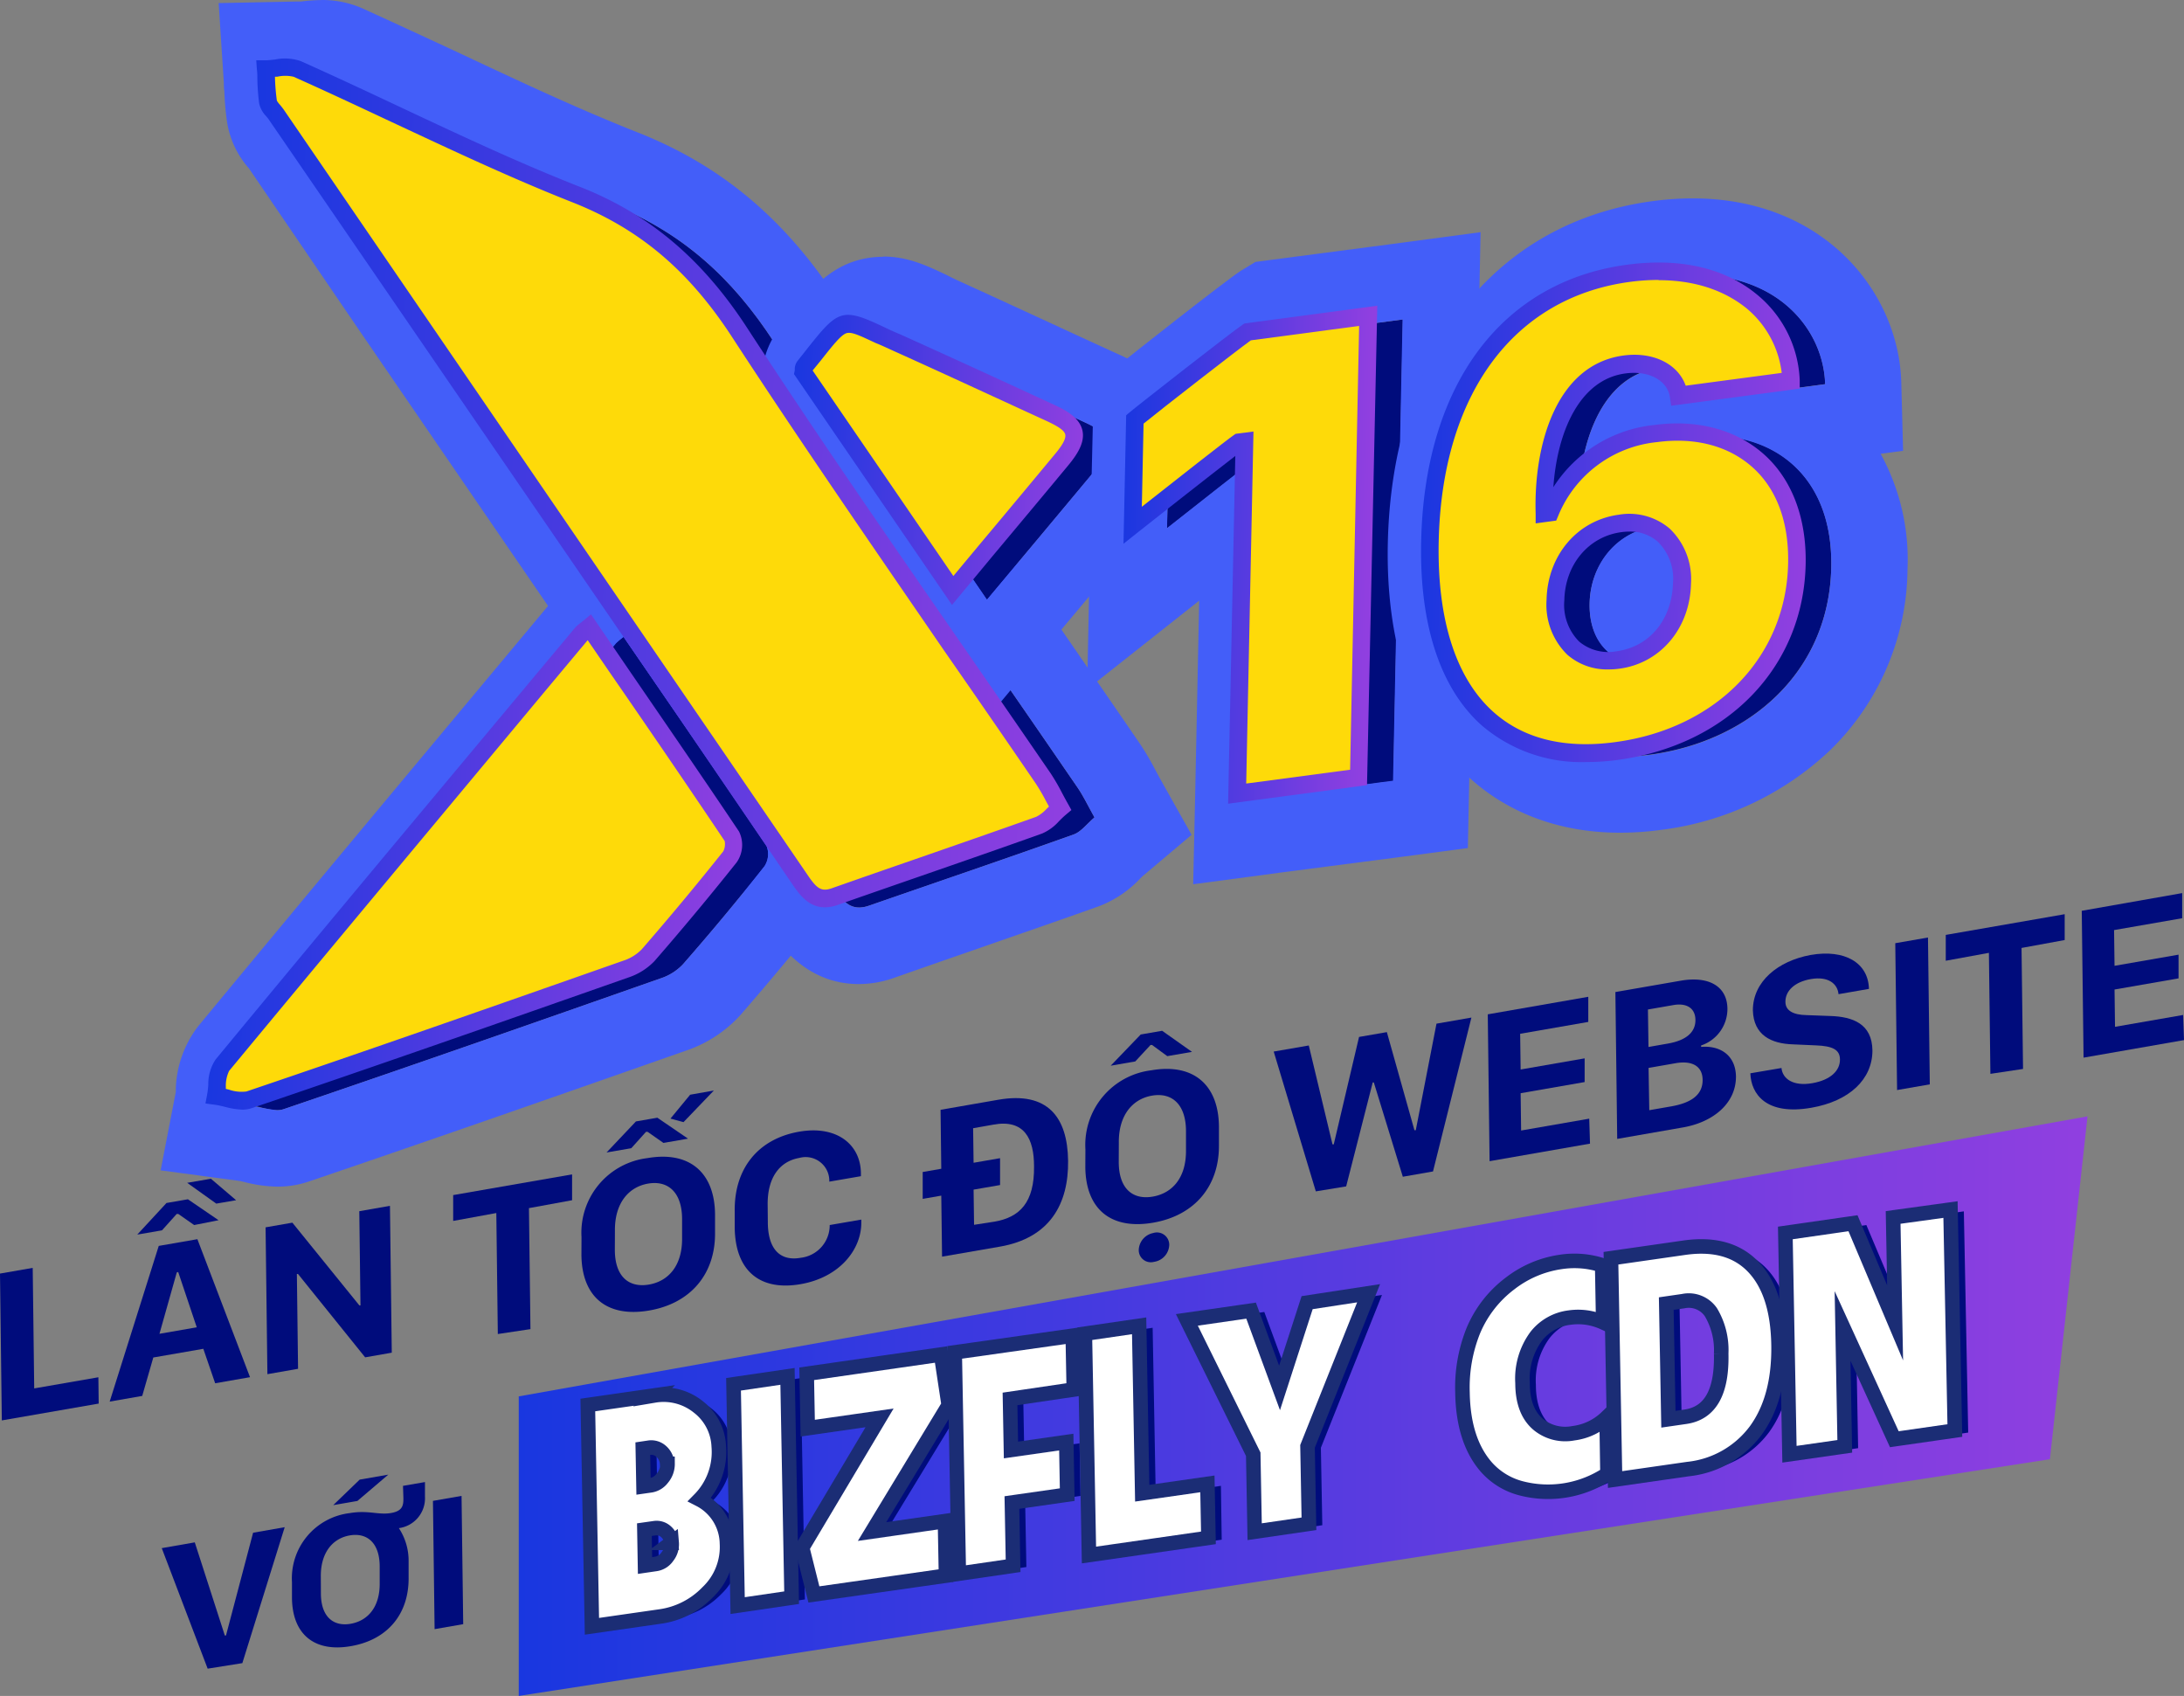 <svg id="Layer_1" data-name="Layer 1" xmlns="http://www.w3.org/2000/svg" xmlns:xlink="http://www.w3.org/1999/xlink" viewBox="0 0 276.39 214.58"><rect x="0" y="0" width="276.39" height="214.58" fill="#808080" stroke="none"/><defs><style>.cls-1{fill:#000c7c;}.cls-2{fill:#435ef9;}.cls-3{fill:#feda09;}.cls-4{fill:url(#linear-gradient);}.cls-5{fill:url(#linear-gradient-2);}.cls-6{fill:url(#linear-gradient-3);}.cls-7{fill:url(#linear-gradient-4);}.cls-8{fill:url(#linear-gradient-5);}.cls-9{fill:url(#linear-gradient-6);}.cls-10{fill:#fff;stroke:#1b2d75;stroke-miterlimit:10;stroke-width:1.84px;}</style><linearGradient id="linear-gradient" x1="22.12" y1="51.63" x2="129.64" y2="51.63" gradientTransform="translate(10.34 6.55) rotate(2.7)" gradientUnits="userSpaceOnUse"><stop offset="0" stop-color="#1937e0"/><stop offset="1" stop-color="#903fe0"/></linearGradient><linearGradient id="linear-gradient-2" x1="21.93" y1="100.41" x2="88.27" y2="100.41" xlink:href="#linear-gradient"/><linearGradient id="linear-gradient-3" x1="91.93" y1="46.71" x2="128.88" y2="46.71" xlink:href="#linear-gradient"/><linearGradient id="linear-gradient-4" x1="140.88" y1="104.07" x2="172.66" y2="104.07" gradientTransform="matrix(0.99, -0.13, -0.02, 1.01, 4.21, -13.12)" xlink:href="#linear-gradient"/><linearGradient id="linear-gradient-5" x1="178.86" y1="104.09" x2="228.04" y2="104.09" gradientTransform="matrix(0.99, -0.13, -0.02, 1.01, 4.21, -13.12)" xlink:href="#linear-gradient"/><linearGradient id="linear-gradient-6" x1="65.65" y1="177.92" x2="264.18" y2="177.92" gradientTransform="matrix(1, 0, 0, 1, 0, 0)" xlink:href="#linear-gradient"/></defs><title>banner-title</title><path class="cls-1" d="M138.51,103.42c-1,.86-1.71,1.84-2.65,2.17-8.6,3.07-17.26,6-25.88,9-2.19.77-3.25-.47-4.31-2Q94,95.5,82.25,78.42l-43-62.75c-.35-.51-.93-1-1-1.55-.22-1.39-.23-2.82-.32-4.24,1.34,0,2.87-.49,4,0C53.69,15.13,65.19,21,77.14,25.73c9.13,3.6,15.47,9.36,20.79,17.52,12.41,19.06,25.59,37.62,38.44,56.4C137.11,100.73,137.67,101.93,138.51,103.42Z"/><path class="cls-2" d="M40.68,9.65a3.07,3.07,0,0,1,1.26.23C53.69,15.13,65.19,21,77.14,25.73c9.13,3.6,15.47,9.36,20.79,17.52,12.41,19.06,25.59,37.62,38.44,56.4.74,1.08,1.3,2.28,2.14,3.77-1,.86-1.71,1.84-2.65,2.17-8.6,3.07-17.26,6-25.88,9a3.75,3.75,0,0,1-1.24.24c-1.39,0-2.23-1-3.07-2.26Q94,95.5,82.25,78.42l-43-62.75c-.35-.51-.93-1-1-1.55-.22-1.39-.23-2.82-.32-4.24.88,0,1.85-.22,2.72-.22m0-9.65h0a21,21,0,0,0-2.53.18l-.43,0L27.67.39l.66,10.11c0,.35,0,.7.06,1a35.92,35.92,0,0,0,.37,4.1,11.51,11.51,0,0,0,2.74,5.7L44.92,41,74.29,83.87l9,13.18q7.2,10.5,14.39,21c2.93,4.29,6.64,6.46,11,6.46a13.39,13.39,0,0,0,4.45-.78q5.27-1.85,10.56-3.68c5-1.75,10.24-3.55,15.36-5.38a14,14,0,0,0,5.26-3.53c.12-.12.24-.24.38-.36l6.11-5.15-3.93-7c-.25-.44-.46-.85-.67-1.23a33.61,33.61,0,0,0-1.91-3.25c-3.88-5.67-7.85-11.41-11.69-17-8.86-12.8-18-26-26.62-39.25C99.3,27.67,91.25,20.92,80.69,16.75c-7.44-2.94-14.63-6.31-22.23-9.88C54.35,4.95,50.12,3,45.87,1.06A12.65,12.65,0,0,0,40.68,0Z"/><path class="cls-1" d="M78.92,80.57C85.06,89.52,91.07,98.23,97,107a2.83,2.83,0,0,1-.25,2.6q-5,6.34-10.36,12.45a6.83,6.83,0,0,1-2.84,1.76c-15.86,5.57-31.73,11.12-47.65,16.53-1.21.41-2.79-.3-4.2-.49.25-1.32.08-3,.83-3.9Q55.13,108.6,77.95,81.39A9.22,9.22,0,0,1,78.92,80.57Z"/><path class="cls-2" d="M78.92,80.57C85.06,89.52,91.07,98.23,97,107a2.83,2.83,0,0,1-.25,2.6q-5,6.34-10.36,12.45a6.83,6.83,0,0,1-2.84,1.76c-15.86,5.57-31.73,11.12-47.65,16.53a2.59,2.59,0,0,1-.84.13,28.61,28.61,0,0,1-3.37-.61c.25-1.32.08-3,.83-3.9Q55.13,108.6,77.95,81.39a9.21,9.21,0,0,1,1-.82m2-14.2-8.14,6.78-.23.18a12.28,12.28,0,0,0-2,1.87l-5.72,6.85c-13.05,15.63-26.55,31.79-39.76,47.77a13.65,13.65,0,0,0-2.85,7.93c0,.13,0,.27,0,.4l-1.92,9.93,10.06,1.35.47.11a17.55,17.55,0,0,0,4.26.6,12.23,12.23,0,0,0,3.94-.64c16.1-5.47,32.41-11.18,47.74-16.56a16.4,16.4,0,0,0,6.93-4.54c3.74-4.31,7.32-8.6,10.63-12.77a12.29,12.29,0,0,0,.71-14c-4.81-7.16-9.58-14.11-14.63-21.46l-3.48-5.06-6-8.74Z"/><path class="cls-1" d="M124.9,75.89,106,48.29c.08-.35.06-.59.17-.72,5.6-7,4.26-6.37,11.74-3q9.78,4.41,19.52,8.93c3.43,1.59,3.73,2.92,1.28,5.88C134.2,64.8,129.67,70.18,124.9,75.89Z"/><path class="cls-2" d="M111.79,42.14c1.22,0,2.8.95,6.09,2.43q9.78,4.41,19.52,8.93c3.43,1.59,3.73,2.93,1.28,5.88-4.49,5.41-9,10.79-13.78,16.5L106,48.29c.08-.35.06-.59.17-.72,3.13-3.9,4.1-5.43,5.64-5.43m0-9.65h0c-6,0-9.2,4-12,7.6l-1.15,1.44a10.14,10.14,0,0,0-2.12,4.93l-.84,3.85L98,53.75,112.6,75l4.34,6.32,7.2,10.5,8.17-9.77,4.2-5c3.27-3.91,6.45-7.7,9.6-11.51,1.21-1.46,4.88-5.88,3.54-11.76s-6.51-8.26-8.21-9c-6.57-3-13-6-19.59-9-.79-.36-1.48-.68-2.08-1-2.52-1.19-4.91-2.32-8-2.32Z"/><path class="cls-3" d="M134.17,102.23c-1,.86-1.71,1.84-2.65,2.17-8.6,3.07-17.26,6-25.88,9-2.19.77-3.25-.47-4.31-2Q89.65,94.31,77.91,77.22L35,14.47c-.35-.51-.93-1-1-1.55-.22-1.39-.23-2.82-.32-4.24,1.34,0,2.87-.49,4,0,11.75,5.25,23.25,11.14,35.21,15.86,9.13,3.6,15.47,9.36,20.79,17.52C106,61.12,119.18,79.68,132,98.46,132.77,99.54,133.33,100.74,134.17,102.23Z"/><path class="cls-4" d="M104.39,114.8c-2.09,0-3.23-1.67-4-2.75Q93.2,101.49,86,90.93L34,15.1c-.09-.13-.2-.26-.31-.39a3.37,3.37,0,0,1-.89-1.61A28,28,0,0,1,32.57,10c0-.4,0-.8-.06-1.2l-.08-1.17,1.17,0c.39,0,.79-.06,1.2-.1a6.2,6.2,0,0,1,3.25.2c4.17,1.86,8.37,3.83,12.43,5.74,7.39,3.47,15,7.06,22.73,10.1C82.06,27,88.83,32.69,94.53,41.45c8.67,13.32,17.87,26.62,26.77,39.48q5.84,8.44,11.65,16.9a26.39,26.39,0,0,1,1.43,2.45c.23.44.48.9.76,1.4l.45.81-.71.6c-.31.26-.59.54-.86.81a6.08,6.08,0,0,1-2.13,1.56c-5.09,1.82-10.28,3.62-15.3,5.36q-5.29,1.83-10.58,3.68A4.9,4.9,0,0,1,104.39,114.8ZM34.8,9.71v.13a26,26,0,0,0,.24,2.9,3.09,3.09,0,0,0,.39.52c.16.19.31.38.45.57L87.8,89.67q7.24,10.56,14.46,21.12c1.1,1.61,1.68,2.07,3,1.6q5.29-1.86,10.59-3.69c5-1.74,10.2-3.54,15.28-5.35a4.48,4.48,0,0,0,1.31-1l.31-.3-.36-.66a24.47,24.47,0,0,0-1.31-2.25q-5.79-8.47-11.65-16.89C110.56,69.32,101.35,56,92.66,42.67,87.15,34.2,80.9,28.93,72.4,25.58,64.64,22.52,57,18.91,49.54,15.43c-4.05-1.9-8.24-3.87-12.39-5.72a4.69,4.69,0,0,0-2.08,0Z"/><path class="cls-3" d="M74.59,79.38C80.72,88.33,86.74,97,92.64,105.82a2.83,2.83,0,0,1-.25,2.6q-5,6.34-10.36,12.45a6.83,6.83,0,0,1-2.84,1.76c-15.86,5.57-31.73,11.12-47.65,16.53-1.21.41-2.79-.3-4.2-.49.25-1.32.08-3,.83-3.9Q50.79,107.41,73.61,80.2A9.22,9.22,0,0,1,74.59,79.38Z"/><path class="cls-5" d="M30.71,140.4a9.77,9.77,0,0,1-2.26-.36c-.43-.1-.85-.21-1.26-.26L26,139.62l.22-1.16a11.13,11.13,0,0,0,.14-1.21,5.59,5.59,0,0,1,.92-3.19c13.2-16,26.7-32.13,39.75-47.76l5.7-6.82a4.13,4.13,0,0,1,.67-.61l.45-.36.94-.78L79,83.9c5,7.3,9.76,14.2,14.52,21.3a3.84,3.84,0,0,1-.3,3.92c-3.24,4.07-6.73,8.27-10.39,12.48a8.11,8.11,0,0,1-3.31,2.08c-16,5.62-31.69,11.11-47.66,16.53A3.68,3.68,0,0,1,30.71,140.4Zm-2.13-2.63.4.1a4.85,4.85,0,0,0,2.21.23c16-5.42,31.64-10.91,47.64-16.53a5.75,5.75,0,0,0,2.37-1.44c3.64-4.19,7.11-8.37,10.33-12.41a2,2,0,0,0,.18-1.31c-4.74-7.06-9.48-14-14.49-21.25L74.37,81l-5.6,6.7C55.72,103.37,42.22,119.53,29,135.49a4.32,4.32,0,0,0-.42,2Z"/><path class="cls-3" d="M120.56,74.7,101.64,47.1c.08-.35.06-.59.17-.72,5.6-7,4.26-6.37,11.74-3q9.78,4.41,19.52,8.93c3.43,1.59,3.73,2.92,1.28,5.88C129.86,63.6,125.34,69,120.56,74.7Z"/><path class="cls-6" d="M120.48,76.54l-20-29.21.1-.47c0-.09,0-.18,0-.25a1.78,1.78,0,0,1,.34-.93l1.18-1.49c3.92-4.95,4.43-5.34,9.66-2.86.64.3,1.37.65,2.22,1,6.54,2.95,13,5.91,19.53,8.94,1.52.7,3.11,1.62,3.47,3.18s-.71,3.12-1.79,4.43c-3.16,3.81-6.34,7.61-9.61,11.52ZM102.84,46.88l17.81,26L123.88,69c3.27-3.9,6.44-7.7,9.6-11.51,1-1.19,1.44-2,1.33-2.51s-.85-1-2.22-1.65c-6.56-3-13-6-19.51-8.93-.86-.39-1.6-.74-2.26-1-2-.93-3-1.43-3.67-1.25s-1.68,1.44-3.29,3.48Z"/><path class="cls-1" d="M160.9,100.83l.92-44.54-.69.09c-.74.48-12.48,9.72-13.45,10.49L148,53.49c1.06-.91,13.18-10.37,14.28-11.07l15.26-2-1.21,58.4Z"/><path class="cls-2" d="M177.5,40.38l-1.21,58.4-15.39,2,.92-44.54-.69.09c-.74.48-12.48,9.72-13.44,10.49L148,53.49c1.06-.91,13.18-10.37,14.28-11.07l15.26-2m9.88-11.05-11.16,1.49-15.26,2-2.12.28L157,34.28c-1.87,1.2-14.74,11.34-15.37,11.89L138.4,49l-.09,4.31L138,66.68l-.42,20.53L151.76,76l-.51,24.66L151,111.88l11.16-1.49,15.39-2,8.21-1.09.17-8.28,1.21-58.4.23-11.25Z"/><path class="cls-1" d="M216.8,50.51c-.38-2.64-3.15-4.44-6.88-3.95-7.59,1-10.42,10.35-10.16,18.84l.74-.1a16.23,16.23,0,0,1,13.39-10C223.56,54,232,59.53,231.75,71.77c-.28,13.35-10.44,22-22.88,23.7-15.17,2-24-7.69-23.58-26.47.4-19.34,9.74-31.93,25.13-34,13.79-1.84,20.36,6.33,20.56,13.6Zm-7.74,33.41c4.55-.61,8-4.39,8.11-9.7s-3.25-8.19-7.8-7.58-8.09,4.62-8.2,9.71S204.38,84.54,209.07,83.92Z"/><path class="cls-2" d="M214.22,34.75c11.2,0,16.58,7.3,16.75,13.87L216.8,50.51c-.34-2.34-2.56-4-5.67-4a9.19,9.19,0,0,0-1.21.08c-7.59,1-10.42,10.35-10.16,18.84l.74-.1a16.23,16.23,0,0,1,13.39-10,20.48,20.48,0,0,1,2.7-.18c8.48,0,15.39,5.58,15.16,16.66-.28,13.35-10.44,22-22.88,23.7a28.91,28.91,0,0,1-3.81.26c-12.82,0-20.12-9.58-19.76-26.73.4-19.34,9.74-31.93,25.13-34a28.83,28.83,0,0,1,3.8-.26M207.86,84a9.13,9.13,0,0,0,1.2-.08c4.55-.61,8-4.39,8.11-9.7.1-4.77-2.69-7.66-6.65-7.66a8.7,8.7,0,0,0-1.15.08c-4.68.62-8.09,4.62-8.2,9.71-.1,4.76,2.65,7.65,6.68,7.65m6.36-58.9h0a38.64,38.64,0,0,0-5.08.35c-20.17,2.69-33,19.29-33.5,43.35-.25,12.25,2.94,22.13,9.24,28.56,5.15,5.25,12.12,8,20.18,8a38.71,38.71,0,0,0,5.09-.35A37.88,37.88,0,0,0,231.63,94.9,32.37,32.37,0,0,0,241.4,72,27.83,27.83,0,0,0,238,57.42l2.84-.38-.23-8.68c-.3-11.27-9.66-23.26-26.4-23.26Z"/><path class="cls-3" d="M156.56,100.41l.92-44.54-.69.09c-.74.48-12.48,9.72-13.45,10.49l.28-13.39C144.68,52.16,156.8,42.7,157.9,42l15.26-2L172,98.36Z"/><path class="cls-7" d="M155.42,101.69l.91-44c-3,2.31-11.15,8.72-12.29,9.63l-1.86,1.48.34-16.26.38-.32c.94-.81,13.18-10.38,14.4-11.17l.21-.13,16.79-2.24L173,99.34Zm3.21-47.09-.92,44.54,13.15-1.75L172,41.24l-13.7,1.82c-1.7,1.21-11.34,8.72-13.58,10.54l-.22,10.52c3.55-2.8,11-8.66,11.67-9.09l.21-.14Z"/><path class="cls-3" d="M212.46,50.09c-.38-2.64-3.15-4.44-6.88-3.95-7.59,1-10.42,10.35-10.16,18.84l.74-.1a16.23,16.23,0,0,1,13.39-10c9.67-1.29,18.11,4.24,17.86,16.48-.28,13.35-10.44,22-22.88,23.7-15.17,2-24-7.69-23.58-26.47.4-19.34,9.74-31.93,25.13-34,13.79-1.84,20.36,6.33,20.56,13.6ZM204.73,83.5c4.55-.61,8-4.39,8.11-9.7s-3.25-8.19-7.8-7.58-8.09,4.62-8.2,9.71S200,84.13,204.73,83.5Z"/><path class="cls-8" d="M200.78,96.42a19.4,19.4,0,0,1-13.28-4.65c-5.22-4.67-7.87-12.7-7.65-23.22.41-19.83,10.16-32.94,26.09-35.06,8.57-1.14,13.74,1.5,16.58,3.92a14.73,14.73,0,0,1,5.24,10.76l0,1-16.27,2.17-.16-1.09c-.31-2.13-2.68-3.4-5.63-3-5.79.77-8.62,7.34-9.12,14.39a17.24,17.24,0,0,1,12.8-7.87c5.45-.73,10.37.6,13.87,3.73s5.38,8,5.26,13.88c-.27,13-9.85,22.92-23.85,24.78A29.64,29.64,0,0,1,200.78,96.42Zm9.12-61a27.76,27.76,0,0,0-3.67.25c-14.74,2-23.77,14.26-24.16,32.89-.2,9.85,2.19,17.29,6.91,21.51,3.8,3.4,9,4.69,15.4,3.83,12.86-1.71,21.67-10.8,21.91-22.61.11-5.23-1.45-9.44-4.51-12.17s-7.3-3.82-12.08-3.18a15.12,15.12,0,0,0-12.51,9.34l-.25.59-2.6.35,0-1.24c-.26-8.5,2.5-18.84,11.13-20,3.76-.5,6.88,1.07,7.86,3.82l12.15-1.62a12.58,12.58,0,0,0-4.39-8.12C219,37.35,215.47,35.45,209.9,35.45ZM203.54,84.7a7.65,7.65,0,0,1-5.19-1.86,8.83,8.83,0,0,1-2.63-6.93c.12-5.65,3.89-10.09,9.17-10.79a7.87,7.87,0,0,1,6.42,1.77A8.83,8.83,0,0,1,214,73.83c-.12,5.65-3.85,10.09-9.08,10.78h0A10.16,10.16,0,0,1,203.54,84.7Zm2.66-17.44a7.61,7.61,0,0,0-1,.07c-4.16.55-7.14,4.1-7.23,8.63a6.57,6.57,0,0,0,1.88,5.22,5.74,5.74,0,0,0,4.73,1.22c4.18-.56,7-4,7.14-8.61a6.58,6.58,0,0,0-1.9-5.23A5.29,5.29,0,0,0,206.2,67.26Z"/><path class="cls-1" d="M12.49,177.59.23,179.72,0,161.14l4.14-.72.19,15.25,8.12-1.41Z"/><path class="cls-1" d="M13.88,177.34l6.21-19.7,4.89-.85,6.66,17.46-4.41.77-1.5-4.36-6.33,1.1L18,176.62ZM24.57,155l-2-1.4-.21,0-1.86,2.07-3.13.54,3.7-4,2.71-.47,3.88,2.65Zm-2.2,6-2.19,7.76,4.72-.82-2.35-7Zm5-8.71-3.68-2.63,3-.52,3.19,2.72Z"/><path class="cls-1" d="M33.84,173.87l-.23-18.58L37,154.7l8.48,10.47.14,0-.15-11.92,3.88-.68.23,18.58-3.37.59-8.5-10.55-.14,0,.15,12Z"/><path class="cls-1" d="M63,168.79l-.19-15.31-5.46,1,0-3.27,15.05-2.62,0,3.27-5.46,1,.19,15.31Z"/><path class="cls-1" d="M73.59,156.53a9.51,9.51,0,0,1,8.35-10c5.31-.92,8.49,1.82,8.55,7.08l0,2.31c.07,5.24-3.06,9-8.37,9.9s-8.47-1.72-8.54-7Zm6.89-14.64,2.71-.47,3.88,2.65-3.11.54-2-1.4-.21,0-1.86,2.07-3.13.54Zm-2.67,16.23c0,3.47,1.83,4.84,4.32,4.41s4.23-2.42,4.19-5.89l0-2.37c0-3.46-1.82-4.95-4.32-4.51s-4.23,2.54-4.18,6Zm9.53-19.61,3-.53-3.84,4-1.65-.45Z"/><path class="cls-1" d="M97.17,154.6c0,3.58,1.66,5,4.18,4.54A4.14,4.14,0,0,0,105,155l4-.69v.41c0,3.38-2.73,6.9-7.68,7.76-5.18.9-8.27-1.71-8.34-7.14l0-2.1c-.07-5.43,3-9.15,8.14-10.05,4.82-.84,7.79,1.65,7.83,5.24v.39l-4,.69a3,3,0,0,0-3.8-3c-2.47.43-4.06,2.47-4,6Z"/><path class="cls-1" d="M119.22,159l-.1-7.72-2.35.41,0-3.4,2.35-.41-.09-7.46,7.29-1.27c6.29-1.1,8.78,2.23,8.85,7.71s-2.31,9.77-8.61,10.87Zm6.64-4.43c3.18-.55,5.06-2.41,5-7,0-3.48-1.22-6-5.16-5.27l-2.55.45.06,4.37,3.35-.58,0,3.4-3.35.58.06,4.45Z"/><path class="cls-1" d="M137.36,145.42a9.51,9.51,0,0,1,8.35-10c5.31-.92,8.49,1.82,8.55,7.08l0,2.31c.07,5.24-3.06,9-8.37,9.9s-8.47-1.72-8.54-7Zm7-14.53,2.71-.47,3.78,2.67-3.13.54-1.92-1.41-.2,0-1.93,2.08-3.11.54ZM141.58,147c0,3.47,1.83,4.84,4.32,4.4s4.23-2.41,4.19-5.89l0-2.37c0-3.46-1.82-4.95-4.32-4.51s-4.23,2.54-4.18,6Zm4.39,9a1.56,1.56,0,0,1,2,1.52,2.25,2.25,0,0,1-1.94,2.14,1.53,1.53,0,0,1-1.92-1.47A2.27,2.27,0,0,1,146,156Z"/><path class="cls-1" d="M166.52,150.74l-5.33-17.69,4.44-.77,3,12.51.16,0,3.2-13.59,3.52-.61L179,143l.17,0,2.62-13.48,4.42-.77-4.86,19.47-3.82.67-3.67-11.93-.14,0-3.36,13.15Z"/><path class="cls-1" d="M201.22,144.7l-12.71,2.22-.23-18.58L201,126.12l0,3.18-8.62,1.5.06,4.52,8.1-1.41,0,3-8.1,1.41.06,4.72,8.62-1.5Z"/><path class="cls-1" d="M204.43,125.52l8.29-1.44c3.47-.6,5.85.66,5.89,3.54a4.88,4.88,0,0,1-3.33,4.66v.18c2.34-.2,4.37,1,4.41,3.76,0,3.42-2.92,5.77-6.71,6.43l-8.32,1.45Zm4.19,6.95,2.45-.43c2.37-.41,3.51-1.47,3.49-3s-1.17-2.16-2.8-1.87l-3.21.56Zm.1,8,2.75-.48c2.48-.43,4-1.41,4-3.33,0-1.74-1.29-2.5-3.4-2.14l-3.44.6Z"/><path class="cls-1" d="M225.45,135.13c.13,1.35,1.45,2.35,3.91,1.92,2.3-.4,3.51-1.59,3.49-3,0-1.27-1-1.7-3-1.78l-2.93-.13c-2.75-.08-5-1.15-5.09-4.31,0-3.65,3.18-6.24,7.3-7,4.35-.76,7.31,1,7.39,4.29l-3.85.67c-.12-1.29-1.26-2.3-3.51-1.91-2,.35-3.23,1.46-3.21,2.89,0,1.07.94,1.64,2.68,1.67l3,.11c2.86.09,5.29,1,5.33,4.36,0,3.65-2.91,6.41-7.73,7.25-5.73,1-7.63-1.74-7.72-4.36Z"/><path class="cls-1" d="M240.08,137.92l-.23-18.58,4.14-.72.23,18.58Z"/><path class="cls-1" d="M251.89,135.87l-.19-15.31-5.46,1,0-3.27,15.05-2.62,0,3.27-5.46,1,.19,15.31Z"/><path class="cls-1" d="M276.39,131.6l-12.71,2.22-.23-18.58L276.16,113l0,3.18-8.62,1.5.06,4.52,8.1-1.41,0,3-8.1,1.41.06,4.72,8.62-1.5Z"/><path class="cls-1" d="M26.28,211.13l-5.81-15.25,4.18-.73,3.8,11.78.15,0,3.43-13,4-.7-5.36,17.2Z"/><path class="cls-1" d="M44.41,208.28c-4.63.81-7.41-1.5-7.46-6.08l0-2a8.31,8.31,0,0,1,7.3-8.75c2.31-.4,3.57.24,5.15,0s1.66-1,1.65-1.92L51,188l2.78-.48,0,1.83a3.81,3.81,0,0,1-3.3,4l0,0a7.52,7.52,0,0,1,1.23,4.19l0,2C51.78,204.21,49.05,207.48,44.41,208.28Zm-3.8-6.69c0,3,1.6,4.24,3.77,3.86s3.71-2.12,3.67-5.16l0-2.08c0-3-1.6-4.32-3.79-3.94s-3.7,2.22-3.66,5.24Zm4.91-14.38,3.62-.63-3.91,3.33-3.06.53Z"/><path class="cls-1" d="M55,206.13l-.21-16.23,3.62-.63.21,16.23Z"/><polygon class="cls-9" points="65.65 214.58 259.42 184.63 264.18 141.25 65.65 176.68 65.65 214.58"/><path class="cls-1" d="M93.73,195.5a7.91,7.91,0,0,1-2.46,6.2,10.3,10.3,0,0,1-6,3.05L76.62,206l-.52-28,8.43-1.21A7,7,0,0,1,90,178.19a6.63,6.63,0,0,1,2.6,5,8.54,8.54,0,0,1-2.43,6.72A6.38,6.38,0,0,1,93.73,195.5Zm-7.57-10.07a2.23,2.23,0,0,0-.74-1.56,1.88,1.88,0,0,0-1.6-.47l-.74.11.09,4.77.77-.11a2.28,2.28,0,0,0,1.6-.91A2.78,2.78,0,0,0,86.16,185.43Zm.53,10A2,2,0,0,0,86,194a1.76,1.76,0,0,0-1.43-.41l-1.27.18.08,4.54,1.37-.2a2.15,2.15,0,0,0,1.46-.93A2.5,2.5,0,0,0,86.69,195.41Z"/><path class="cls-1" d="M101.86,202.37l-6.83,1-.52-28,6.83-1Z"/><path class="cls-1" d="M121.74,178,112,194l9.23-1.32.13,6.9L104.7,202,103.22,196,113,179.62l-9.09,1.3-.13-6.88,17-2.44Z"/><path class="cls-1" d="M137.57,176l-8.07,1.16.12,6.46,7-1,.12,6.65-7,1,.15,8-6.87,1-.52-28,14.93-2.14Z"/><path class="cls-1" d="M154.61,194.81,139.49,197,139,169l6.87-1,.39,21.18,8.25-1.18Z"/><path class="cls-1" d="M174.89,163.85l-7.73,19.33.18,9.8-6.87,1-.18-9.8-8.4-17L160,166l3.6,9.78L167.11,165Z"/><path class="cls-1" d="M205.12,186.71a13.6,13.6,0,0,1-10.9,1.84,8.82,8.82,0,0,1-4.45-2.72q-2.91-3.35-3-9.42a19.24,19.24,0,0,1,1.37-7.81,14.48,14.48,0,0,1,4.68-6,13.63,13.63,0,0,1,6.37-2.7,11.45,11.45,0,0,1,5.26.42l.13,7.23a7.68,7.68,0,0,0-4.27-.61,6.32,6.32,0,0,0-4.18,2.33,9,9,0,0,0-1.76,5.94q0,3.65,2.07,5.31a5.39,5.39,0,0,0,4.38,1.05,7.36,7.36,0,0,0,4.19-2Z"/><path class="cls-1" d="M226.76,170.47q.09,6.66-2.88,10.74a12.28,12.28,0,0,1-8.61,4.89l-9.2,1.32-.52-28,9.27-1.33q5.67-.81,8.76,2.44T226.76,170.47Zm-7.26,1a9.33,9.33,0,0,0-1.3-5.22,3.4,3.4,0,0,0-3.51-1.4l-2.14.31.27,14.63,2.14-.31Q219.64,178.81,219.5,171.48Z"/><path class="cls-1" d="M249.08,181.26l-7.66,1.1L234.87,168l.28,15.23-7,1-.52-28,8.56-1.23,5.33,12.61-.25-13.34,7.26-1Z"/><path class="cls-10" d="M92,195.28a7.91,7.91,0,0,1-2.46,6.2,10.3,10.3,0,0,1-6,3.05l-8.63,1.24-.52-28,8.43-1.21A7,7,0,0,1,88.36,178a6.63,6.63,0,0,1,2.6,5,8.54,8.54,0,0,1-2.43,6.72A6.38,6.38,0,0,1,92,195.28Zm-7.57-10.07a2.23,2.23,0,0,0-.74-1.56,1.88,1.88,0,0,0-1.6-.47l-.74.11.09,4.77.77-.11a2.28,2.28,0,0,0,1.6-.91A2.78,2.78,0,0,0,84.48,185.21Zm.53,10a2,2,0,0,0-.71-1.44,1.76,1.76,0,0,0-1.43-.41l-1.27.18.08,4.54,1.37-.2a2.15,2.15,0,0,0,1.46-.93A2.5,2.5,0,0,0,85,195.18Z"/><path class="cls-10" d="M100.18,202.15l-6.83,1-.52-28,6.83-1Z"/><path class="cls-10" d="M120.06,177.78l-9.7,16,9.23-1.32.13,6.9L103,201.74l-1.48-5.91,9.79-16.43-9.09,1.3-.13-6.88,17-2.44Z"/><path class="cls-10" d="M135.89,175.81,127.82,177l.12,6.46,7-1,.12,6.65-7,1,.15,8-6.87,1-.52-28L135.76,169Z"/><path class="cls-10" d="M152.93,194.58l-15.12,2.17-.52-28,6.87-1,.39,21.18,8.25-1.18Z"/><path class="cls-10" d="M173.2,163.63,165.47,183l.18,9.8-6.87,1-.18-9.8-8.4-17,8.13-1.17,3.6,9.78,3.49-10.79Z"/><path class="cls-10" d="M203.43,186.48a13.6,13.6,0,0,1-10.9,1.84,8.82,8.82,0,0,1-4.45-2.72q-2.91-3.35-3-9.42a19.24,19.24,0,0,1,1.37-7.81,14.48,14.48,0,0,1,4.68-6,13.63,13.63,0,0,1,6.37-2.7,11.45,11.45,0,0,1,5.26.42l.13,7.23a7.68,7.68,0,0,0-4.27-.61,6.32,6.32,0,0,0-4.18,2.33,9,9,0,0,0-1.76,5.94q0,3.65,2.07,5.31a5.39,5.39,0,0,0,4.38,1.05,7.36,7.36,0,0,0,4.19-2Z"/><path class="cls-10" d="M225.08,170.25q.09,6.66-2.88,10.74a12.28,12.28,0,0,1-8.61,4.89l-9.2,1.32-.52-28,9.27-1.33q5.67-.81,8.76,2.44T225.08,170.25Zm-7.26,1a9.33,9.33,0,0,0-1.3-5.22,3.4,3.4,0,0,0-3.51-1.4l-2.14.31.27,14.63,2.14-.31Q218,178.59,217.82,171.25Z"/><path class="cls-10" d="M247.39,181l-7.66,1.1-6.55-14.33.28,15.23-7,1-.52-28,8.56-1.23,5.33,12.61-.25-13.34,7.26-1Z"/></svg>